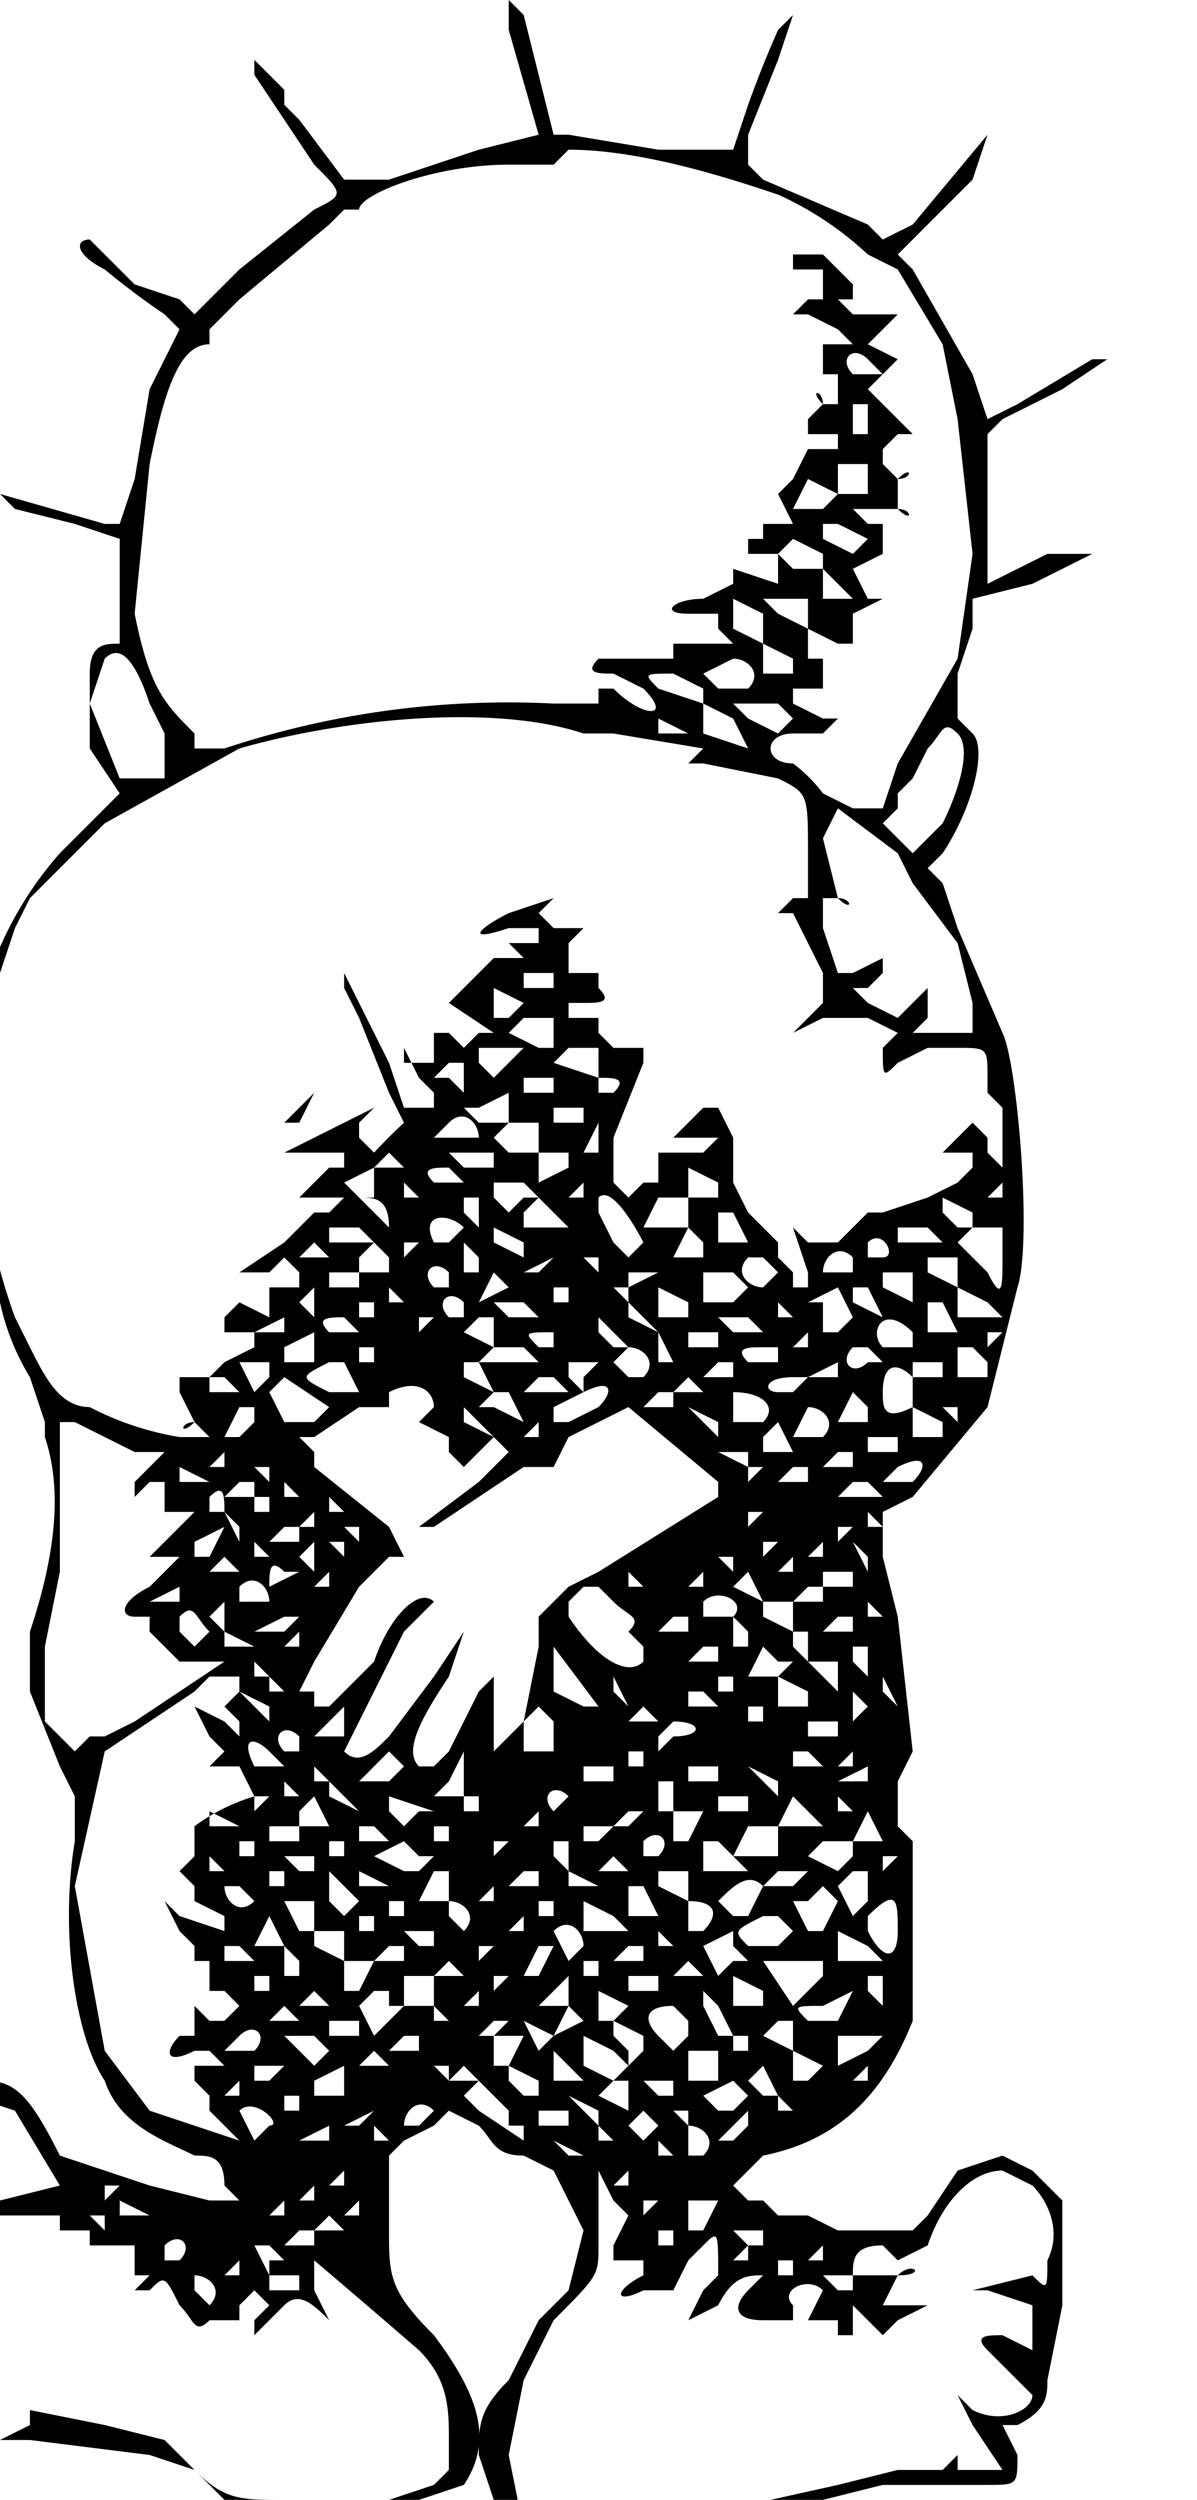 <svg xmlns="http://www.w3.org/2000/svg" viewBox="80 50 80 167"><path d="m116 220-3-3-1-3c0-2 0-3 2-5l2-4 2-2 1-4-2-4-2-1c-2 0-2-1-3-2l-2-1-1 1-2 1-1 1v5c0 3 0 4 3 7 3 4 4 7 2 10l-3 1-2 1h-3a24 24 0 0 1-8-1l-2-2-3-1-8-1h-5l-2-2-1-1v-7c-1-1 0-3 1-4l1-1-1-1-1-1 2-6 3-1c2 0 3 1 5 5l6 2 4 1h2l-1-1c0-2-1-2-2-2-2-1-5-2-6-5-2-3-3-10-2-16v-3l-1-2-2-5v-4c2-6 2-10 1-13v-1l-1-3a16 16 0 0 1-2-5 40 40 0 0 1-1-21 24 24 0 0 1 5-9l2-2 2-2-2-3v-5c0-2 1-2 2-2v-7l-3-1-4-1-1-1 7 2h1l1-3 1-6 1-2 1-2-1-1a50 50 0 0 1-4-3c-2-1-2-2-1-2l3 3 3 1 1 1 3-3 5-4c2-1 2-1 0-3l-4-6v-1l2 2v1l1 1 3 4h3l6-2 4-1-2-7v-2l1 1 2 8h1l6 1h5l1-3a73 73 0 0 1 2-5l1-1-1 3-2 5v2l1 1 7 3 1 1 2-1 5-6-1 3-5 5 1 1 4 7 1 3 2-1 5-3h1l-3 2-4 2-1 1v10l4-2h3l-4 2-4 1v2l-1 3v3l1 1c1 1 0 5-2 8l-1 1 1 1 1 3 3 7c1 2 2 14 1 17l-2 8-5 6-2 1v3l1 4 1 9-1 2v3l1 1v12c-2 5-5 8-10 9l-2 2 1 1h1l1 1h2l2 1h5l1-1 2-3 3-1 2 1 2 2v7a1057 1057 0 0 1-1 5c0 1 0 2-2 3h-1l1 2c0 2 0 2-2 2h-7l-4 1-6 1-2 1h-1c-3 2-8 2-10 1m5 0 3-1h1l2-1 9-2 4-1h3l1-1v1h3l-2-3-1-2 1 1c2 1 4 0 4-1l-2-2-1-1c-1-1 0-1 1-1l2 1v-3l-3-1h-1l4-1c1 1 1 1 1-1 1-2 0-4-1-5l-2-1c-2 0-4 2-5 5l-2 1-1-1c-2 0-2 1-2 2h3c1-1 2 0 0 0l-1 2h4-1l-2 1-1 1-2-2v2h-1v-1h-2l1-2c-1-1-3 0-2 1v1h-2c-2 0-2-1-1-2l1-1c-1 0-2 0-3 2l-2 1 1-2 1-1c0-3 0-3-1-2l-1 1-1 2h-2c-2 1-2 0 0-1v-1h-2v-1l1-2-1-1-1-2v5c0 2 0 2-3 5l-2 4-1 5 1 5zm-15-3 3-1 1-1v-2c0-2 0-4-2-6a917 917 0 0 0-7-6v2l1 2c-1-1-2-2-3-1l-2 2v-1l1-1-1-1-1 1v1h-2c-1 1-1 0-2-1-1-2-1-2-2-1h-1l1-1h-1v-2h-3v-1h-2v-1h-5l-4 2c-1 2-1 3 2 2h2l-2 1-2 1c-1 2 0 3 2 2h2l-2 1-2 2 2 1h1-1l-1 2 4 1 2-1v-1l5 1 4 1 2 2c2 2 3 2 6 2l3 1zm-12-13c1-1 0-2-1-2v1zm38 0h-1zm-32-1v-1h-2v1zm37 0v-1h-2l1 1zm-41-1v-1l-1 1zm28 0c-1 0 0 0 0 0m9 0v-1h-1v1zm-35-1h1l-1-1h-1l1 2zm32 0v-1l-1 1zm-38 0c1-1 0-2-1-1v1zm43 0v-1l-1 1zm-10-1v-1h-1v1zm6 0v-1h-2l1 1zm-30 0v-1h-1l-1 1zm-7-1h-1zm33 0 1-2h-2v2zm-24 0-1-1-1 1zm-16-1h-1l1 1zm3 0-2-1v1zm3 0h-1c-1 0 0 0 0 0zm6 0v-1l-1 1zm5 0v-1l-1 1zm-24-1 4-1-3-5-3-1c-1 0-3 2-3 4l1 3 2 1zm44 0h-1v1zm-39 0h-1zm16 0v-1l-1 1zm25-1h-2zm-38 0h-1v1zm10 0q1.5 0 0 0h-1zc-1 1-1 1 0 0m5 0v-1l-1 1zm19 0v-1l-1 1zm-22-1-1 1zm19-1-2-1 1 1zm6 0-1-1v1zm2 0c1-1 0-2-1-2v2zm-28-1v1zm22 0-1-1v1zm9 0q1.5 0 0 0h-1l1-1v-1l-1 1-1 1zm-34 0-1-1-1-1v-1l-1-1v-1h2l-1-1h-1c-2 1-2 0-1-1h1v-2l1 1h1l1-1-1-1h-1v-2h-1v-1l-1-1-1-2 1 1 3 1v-1l-2-1v-1l-1-1 1-1v-2a13 13 0 0 1 4-2l-1-2h-2l1-1-1-1-1-2 2 1 1 1v-1l-1-1 1-1v-1h-2l-1 1-3 2-3 2-2 9 2 11 3 4zm6 0v-1l-2 1zm4 0-1-1v1zm9-1h-1v-1l-1-1-1-1-1 1 1 1 3 2zm9 0-1-1-1 1 1 1zm-26 0c1 0-1-2-2-1l1 2zm20 0v-1h-2v1zm15 0q1.5 0 0 0l-1 1zm-25 0 1-1c-1-1-2 0-2 1zm-4 0 1-1-2 1zm22 0v-1h-1q-1.5 0 0 0zm-26-1v-1h-1v1zm20 0-2-1 1 1 1 1zm13 0-1-1v1zm-30 0v-1zm26 0 1-1-1-1-2 1 1 1zm-7 0v-2h-1l-1 1zm-15-1h-1zm-11 0v-1l-1 1zm7 0v-2l-2 1v1zm13 0v-1l-2-1v1l1 1zm20 0h-1zm-4 0-1-2-1 1 1 1zm-7 0v-1h-2l1 1zm-27-1 1-1h-2v1zm8 0h-1zm3 0h-1zm3 0-1-1-1 1zm7 0-2-2v2zm16-1-2-1v2h1zm-7 1v-2h-2v2zm10 0v-1l-1 1zm-32-1-1-1-1 1zm15 1 1-1-1-1-2-1v2zm-11 0v-1h-1zm-9-1 1-1-1-1h-2l1 1zm8-1-1 1zm30-1h-3v2l2-1zm-25 2 1-2h-2v2zm9-1v-1l-2-1v1l1 1v1zm7 0v-1h-1v1zm-22 0v-1h-1l-1 1zm-11 0c1-1 0-2-1-1l-1 1zm29-1v-1l-1-1c-2 0-2 1-1 2l1 1zm7 1v-2h-1l-1 1zm-29-1v-1h-2v1zm13 0-2-1 1 2zm-4 0 1-1h-1l-1 1zm-13-1-1-1-1 1zm6 0 1-1h-1v-1h-1l-1 1 1 2zm4 0-1-1v1zm9 0-1-1-1 2zm10 1-1-2-1-1v1l1 2zm7-1 1-2-2 1c-2 0-2 0-1 1zm-14-1-2-1v2h1zm-7 0h-1zm16 0v-1l-2-1v2zm-29 0-1-1-1 1zm10 0v-1l-1 1zm-3 0v-2h-2v2zm30 0v-2h-1v1zm-21 0v-2l-2 2zm6-1v-1h-2v1zm-26 0v-1h-1v1zm36 0 1-1v-1h-4l2 3zm-30 0 1-2h-2v2zm10-1h-1v1zm6 0v-1h-1v1zm7 0-1-1-1 1zm-27 0v-1l-1-1v2zm11 0-1-1-1 1zm5 0 1-2h-1l-1 2zm22-1h1l-1-1-2-1v2zm-31 0v-1h-1l-1 1zm16 0v-1h-1l-1 1zm6 0h1l-1-1v-1l-2 1 1 2zm-32 0-1-1h-1v1zm6 0v-2h-2v1zm10-1h-1v1zm6 0c0-1-1-2-2-1l1 2zm13 0 1-1-1-1h-1c-2 1-2 1-1 2zm-33 0-1-2-1 2zm10 0v-1h-2l1 1zm16 0-1-1v1zm15-1c0-2 0-3-2-1v1c1 2 2 2 2 0m-35 0v-1h-1v1zm10 0v-1l-1 1zm6 0h1l-1-1-2-1v2zm6 0c1-1 1-2-1-2v2zm-26 0v-2h-2l1 2zm34 0 1-2-1-1-1 1h-1l1 2zm-24 0c1-1 0-2-1-2v1q-1.5 0 0 0zm-4-1v-1h-1v1zm10 0v-1q0-1.5 0 0h-1v1zm7 0-1-2h-1v2zm6 0 1-2c-1-1-2 0-3 1l1 1zm-33-1-1-1h-1c0 1 1 2 2 1m7 0-2-2v2l1 1zm9 0v-1l-1 1zm25 0v-2h-1l-1 1 1 2zm-28 0v-2h-1l-1 2zm16 0v-2h-2v1zm-6-1-2-1v1zm-21 0v-1h-1v1zm7 0-2-1v1zm9 0h1v-1h-1l-1 1zm18 0 1-1h-2l-1 1zm-4-1h1l-1-1-1-1h-1v2zm-34 0-1-1v1zm27 0-1-1-1 1zm-21 0v-1h-2l1 1zm7 0 1-1h-1l-1-1-2 1 2 1zm4 0-1-1zm6 0v-2h-1v1zm18 0 1-1v-1h-2l-1 1zm4-1h-1v1zm-43 0v-1h-1v1zm6 0v-1h-1v1zm21 0c1-1 0-2-1-1v1zm8 0v-2h-2l-1 2zm-22-1v-1h-1v1zm4 0h-1v1zm6 0 1-1h-2v1zm19 0-1-2-1 2zm-39 0v-1h-2v1zm6 0-1-1h-1v1zm20 0 1-2h-2v2zm9-1-1-1-1-1-1 2zm-39 0-2-1v1zm26 0 1-1h-1l-1 1zm-20 0-1-2-1 1v1zm14 0v-1l-1 1zm-7-1-3-1v1l1 1 1-1zm3 0v-1h-1v1zm7 0c-1 1-1 1 0 0m11 0v-1h-2v1zm-32-1h-1v1zm27 1v-2h-1v2zm11-1v1h1zm-32 1-1-1-1-1v1zm14-1h1zc-1-1-2 0-1 1zm-4-1v1zm-14 1-1-1v1zm11 0v-3l-1 2-1 1zm21 0v-1l-2-1 1 1zm-26-1 1-1-1-1-1 1-1 1zm15-1h-2v1h2zm7 1v-1h-2v1zm10 0v-1l-2 1zm-36 0-1-1v1zm-3-1-1-1c-1-1-2-1-1 1zm24 0v-1h-1v1zm12 0-1-1h-1v1zm2 0v-1l-1 1zm-28 0 1-1 2-4 1-1v6-1l1-1 1-1 1-5v-2l1-1 1-1 2-1 8-5v-1l-6-5-2 1-2 1-1 2h-2l-6 4h-1l4-3 2-2-1-1-1 1-1 1-1-1v-1l-2-1h-1 1l1-1c0-1-1-2-3-1v1h-2l-3 2h-1l1 1q1.5 0 0 0v1l5 4 1 2h-1l-2 2-3 5-1 2h1v1h1l3-3c1-3 3-5 4-4l-2 2-2 4-2 4c1 1 2 0 3-1l3-4 2-3-1 3c-2 3-3 5-2 6zm21-1h-1c-1-1-1-1 0 0zm-13 0v-2l-1-1-1 1v2zm3 0h-1zm-20 0v-1c-1-1-2 0-1 1zm-15 0 1-1h1l2-1 6-4h-3l-1-1-1-1q-1.5 0 0 0v-1h-1c-1 0-1-1 1-2l2-2h-2l2-2 1-1h-2v-2h-1l-1 1v-1l2-2h-2l-4-2h-1v10l-1 5v5zm40-1c2 0 2-1 0-1l-1 1v1zm15 0h-2zm-37 0v-2l-1 1-1 1zm18 0h1zm12 0h-1zm3 0v-1h-2v1zm-5-1v-1h-1v1zm-33 0v-1l-2-1 1 1zm26 0-1-1-1 1zm14-1-1-1v2zm-18 0-3-4v3l2 1zm8 0-1-1h-1v1zm6 0v-1l-2-1v2zm-12 0-1-2v1zm18 0-1-2v1zm-41-1-1-1v1zm30 0v-1h-1v1zm-4-1h1zl-1 1zm11 1v-2h-2l1 1zm-38-1-1-1v1zm34 0 1-1h-1l-1-1-1 2zm6 0v-2h-1v1zm-15-1v-1l-1-1c1-1 0-1-1-2l-1-1h-1l-1 1v1c2 3 4 4 5 3m5 0v-1h-1l-1 1zm6 0v-2h-1v1zm-37-1-2-1v1zm33 0v-1l-1-1v2zm-37 0 1-1c-1-1-1-2-2-1v1zm7 0v-1l-1 1zm37-1v-1h-1l-1 1zm-11 0v-1h-1l-1 1zm-27 0 1-1h-1l-2 1zm-4 0v-2l-1 1zm38 0v-2h-2v1zm6-1-1-1v-1 2zm-10 0c1-1-1-2-2-1v1zm-5-1v1zm-32 0v-1l-2 1zm5 0h1c0-1-1-2-2-1v1zm38 0v-1h-1l-1 1zm-4 0-1-2-1 1zm-29-1v-1l-1 1zm25 0v-1l-1 1zm-33 0h-1zm29 0q1.5 0 0 0l-1-1v1zm14 0v-1h-2v1zm-37-1h-1c-1-1-1 0-1 1zm-4 0-1-1-1 1zm37 0v-1l-1 1zm-32 0v-2l-1 1zm24 0v-1zq-1.5 0 0 0m4 0v-1h-1zm9-1-1-1 1 2zm-40 0-1-1v1zm37 0v-1l-1 1zm-41 0 1-2-2 1v1zm9-1h-1c-1 0 0 0 0 0l1 1zm29 0h-1v1zm-4 0s0-1 0 0h-1zm-28 0v-1h-1l-1 1zm4 0v-1h-1zm-8-1-1-1 1 2zm41 0h-1v1zm-3 0h-2zm5 0-1-1v1zm-38 0v-1l-1 1zm30-1h-1v1zm-33 0v-1h-1v1zm-3 0c0-1 0-2-1-1v1zm8 0-1-1v1zm-3-1-1-1v1zm-3 0v-1h-1l-1 1zm42 0-1-1h-1l-1 1zm-5-1v-1h-1l-1 1zm-33 0h-1zm40 0c1-1 1-2-1-1l-1 1zm-47 0-2-1v1zm4-1h-1l1 1zm33 0h-1v1zm-36 0v-1l-1 1zm42 0v-1h-1l-1 1zm-7 0v-1h-2zm9-1h1v-1h-2v1zm-6 0-1-2-1 1v1zm10-1v-1l-2-1v2zm-27 0v-1l-1 1q-1.5 0 0 0zm-23 0h1l-1-1c-1 1-1 0 0 0l-1-2v-1h2l1-1 2-1v-1h-2v-1l1-1 2 1v-2h-1 3v-1l-1-1-1 1h-2l3-2 1-1 1-1h1l1-1h-3l-2 1 2-1 1-1 1-1h1v-1h-4l6-3-1 1v1l1 1a38 38 0 0 1 2-2l-1-2-2-5-1-2v-1l3 6 1 3h2v-1l-1-1-1-2v1h2v-2h1l1 1 1-1h1l-3-2 1-1 1-1 1-1h2l-1-1h2v-1h-2c-3 1-2 0 0-1l3-1-1 1 1 1h2l-1 1v2h2v1c1 1 0 1-1 1h-1v1h2v1l1 1h2v1l-2 5v3l1 1 1-1h1v-2h3l1-1h-3l1-1 1-1h2-1l1 2v3l1 2 2 2v1l1 1v1h1v-1l-1-3 1 1h2l2-2h1l3-1 2-1 1-1v-1h-2a225 225 0 0 1 1-1l1-1 1 1v1l1 1v-4l-1-1v-1c0-2 0-2-2-2h-2l-2 1c-1 1-1 1-1-1l1-1-2-1h-3l-2 1 1-1 1-1v-2l-1-2-1-2h-1l1-1h1v-3c0-4 0-4-2-5l-5-1h-1c-1 0 0 0 0 0l1-1-6-1h-2c-6-2-16-1-23 1l-9 5-5 5-1 2-1 3-1 3a41 41 0 0 0 2 20l1 2c1 2 2 4 4 4a20 20 0 0 0 6 2zm6-21 2-2-1 2zm27 21-1-1zm2 0v-1l-2-1zm-32 0 1-1v-1h-1l-1 2zm39 0c1-1 0-2-1-2l-1 2zm-22 0-2-2v1zm7-2c1-1 1-2-1-1l-2 1v1h1zm-19 1 1-1-3-2-1 1 1 2zm30 0c1-1 0-2-2-2v2zm-16 0-1-2h-1l-1 1h1zm23 0v-1l-1-1-1 2zm7-1h-2l1 1v-1zm-20 0v-1h-1l-1 1zm16 0v-2c-1-1-2-1-2 1 0 1 0 2 2 1m-24-1h1l-1-1h-1l-1 1zm16 0 1-1h-1c-2 0-2 1-1 1zm-38 0h1l-1-1h-1v1zm9 0-1-2h-1c-2 1-2 1 0 2zm6-1v1s0 1 0 0zm17 1-1-1-1 1zm-14 0-1-2h-1v1zm16-1v-1h-1l-1 1zm14 0v-1h-2v1zm-45 0v-1h-2l1 2zm21 0 1-1h-2v1l1 1zm4 0c1-1 0-2-1-2l-1 1 1 1zm13 0v-1l-2 1zm10-1-1-1h-1v2h2zm-41 0v-1h-1v1zm10 0h1l-1-1h-2l-1 1zm17 0v-1h-1c-1 0-2 0-1 1zm-7 0-1-2v2zm14 0-1-1h-1q-1.5 0 0 0c-1 1 0 2 1 1zm-38 0v-2l-2 1v1zm27-1v-1h-2v1zm-18 0-1-1zm7 0v-1c-2 0-2 0-1 1zm24 0v-1c-2-2-3 0-2 1zm-19 0-2-2v1l1 1zm12 0v-1l-1 1zm13-1h-1v1zm-43 0-1-1c-1 0-2 0-1 1zm2 0c1 0 0 0 0 0s-1 0 0 0q0 1.5 0 0m7 1v-2h-1l-1 1zm18-1-1-1h-2l1 1zm13 0-1-2h-1v2zm-45 0v-1l-2 1zm25 0-2-2v1zm12 0 1-1-1-2-2 1h1v2zm-27-1h-1v1zm-4 0v-1h-1v1zm11 0-1-1h-2l1 1zm10 0v-1l-2-1v2zm7 0-1-1v1zm14 0-1-1-2-1v2zm-36 0v-1c-1-1-2 0-1 1zm28 0-1-2h-1v1zm-38 0v-2l-1 1zm6-1-1-1v1zm11 0v-1h-1v1zm11 0 1-1-1-1h-2v2zm12 0v-2h-2v1zm-37-1v-1h-2v1zm10 0-1-1-1 2zm8 1v-1h-1zm-12-1v-1c-1-1-2 0-1 1zm14-1h1-3v1zm8 0-1-1h-1c-1 1 0 2 1 2zm12 1v-2h-2v1zm3-2v-2h-2l-1 1 1 1 1 1c1 2 1 1 1-1m-31 1 1-1-2 1zm-10 0v-1l-1-1-1 1v1zm6 0v-1l-1-1v2zm8-1h-1l1 1zm17 1v-1c-1-1-2 0-2 1zm-35-1-1-1-1 1zm25 0v-1l-1-1-1 2zm12 0c1 0 0-2-1-1v1zm-24 0v-1l-2-1v1zm8-1s-2-4-3-3v1l1 2 1 1zm-5 0v1zm-14 0h1l-1-1h-2v1zm4 0h-1v1zm34 0h1l-1-1h-2v1zm-32 0 1-1c-1-1-3-1-2 1zm20 0-1-2h-1v2zm-14-1h2l-2-2-1 1v1zm10 0v-2h-2l-1 2zm-20 0c0-2-1-2-2-2l1 1zm39 0v-1l-2-1v1l1 1zm-33 0v-2h-1v1zm3-2h1l-1-1h-2v1l1 1zm32 0v-1l-1 1zm-19 0v-1l-2-1v2zm-20 0-1-1v1zm11 0v-1l-1 1zm-14 0v-2l-2 1 1 1zm6-1-1-1c-1 0-2 0-1 1zm7-1v-1h-2v2zm-5 0v-1h-3l1 1zm-6 0-1-1-1 1zm2-1h-1zm7 0v-2h-2l-1 1 1 1zm4 0v-2l-1 2zm-8-1c0-1-1-2-2-1l-1 1zm7-1v-1h-2v1zm-5 0v-2l-2 1h-1l1 1zm3-2v-1h-2v1zm4 0c1-1 0-1-1-1v1zm-10 0v-2h-1l-1 1h1zm4-3h-3v1l1 1 1-1zm5 2v-2h-2l-1 1zm-3-2v-2h-2l-1 1 2 1zm28-1v-2l-1-4-3-4-1-2-4-3-1 2 1 4c1 0 1 1 0 0h-1v2l1 3h1l2-1v1l-1 1h-1l1 1 2 1 1-1 1-1v2l-1 1zm-30-2-2-1v2h1zm2-1v-1h-2v1zm26-11c1-2 2-5 1-6s-1 0-2 1l-1 2-1 1v1l-1 1 1 1 1 1zm-4-1 1-3 4-7 1-7-1-9-1-5-3-5-2-1a22 22 0 0 0-6-4c-3-1-9-3-14-3l-1 1h-3c-5 0-10 2-10 3h-1l-1 1-6 5-2 2v1c-2 0-3 3-4 8l-1 10c1 5 2 6 4 8v1h2a60 60 0 0 1 22-3h3v-1h1c2 2 4 2 2 0l-2-1c-1 0-2 0-1-1h5v-1h4l-1-1v-1h-2c-2 0-1-1 1-1l2-1v-1l3 1v-2h-2v-1h1v-1h2l-1-2 1-1 1-2h2v-1h-2v-1l1-1c-1-1 0-1 0 0h1v-2h-1v-2h2l-1-1-2-1h-1l1-1h1v-2h-2v-1h2l1 1 1 1v1h-1l1 1h3l-1 1-1 1 2 1-2 2 1 1 1 1 1 1h-1l-1 1v1l1 1c1-1 1 0 0 0v2c1 0 1 1 0 0h-3l1 1h1v2l-2 1 1 2h1l-2 1v2h-1l-2-1v2h1v2l1 1-1-1h-2v1l2 1h1l-1 1h-2c-2 0-2 2 0 2a10 10 0 0 1 2 2l2 1zm-22-8h1s1 0 0 0zm-26 6v-3l-1-2c-1-3-2-4-3-3l-1 3 2 5zm39-2-1-2-2-1v2zm3-2-1-1h-3l1 1 2 1zm-7 1-2-1v1a391 391 0 0 1 2 0m1-2v-1l-2-1c-2 0-2 0-1 1zm3-1c1-1 0-2-1-2l-2 1 1 1zm3-1v-1l-2-1v2zm-2-2v-2l-2-1v2zm3-1v-2h-3l1 1zm3-2-1-1-1-1v2zm-3-2h1v-1l-2-1-1 1 1 1zm4-2-2-1h-1v1l2 1zm-3-2 1-1-2-1-1 2zm3-1v-2h-2v2zm0-4v-2h-1v2zm1-4-1-1c-1-1-2 0-1 1z"/></svg>